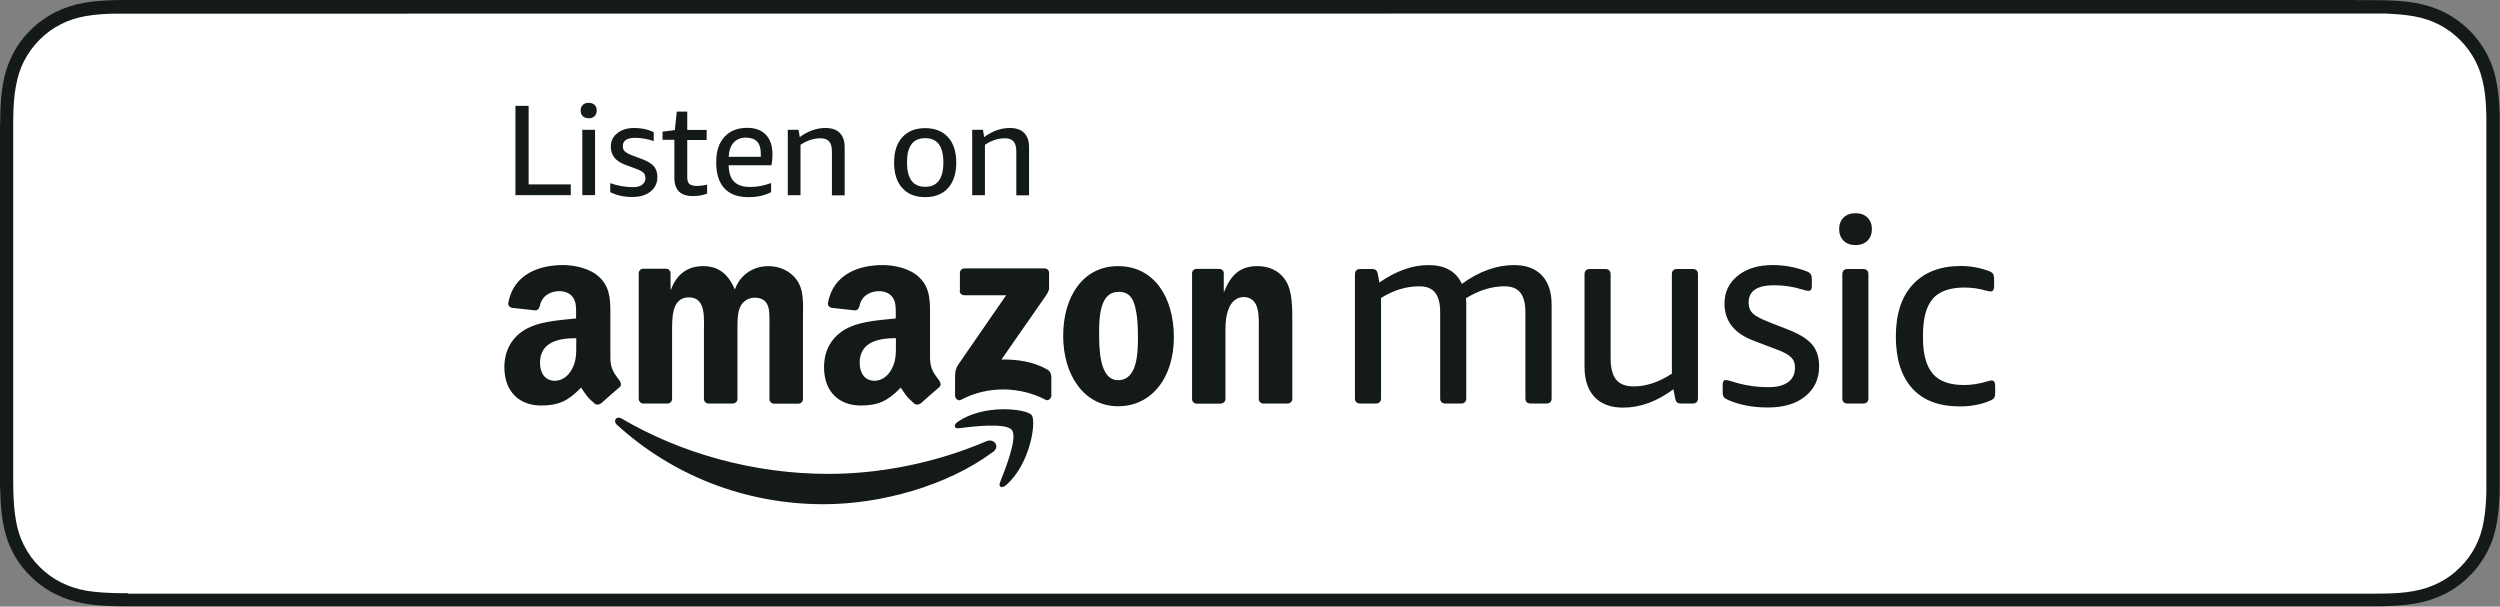 <?xml version="1.0" encoding="UTF-8"?><svg id="US_ListenOn_AmazonMusic_button_white_RGB" xmlns="http://www.w3.org/2000/svg" viewBox="0 0 164.86 40"><rect x="0" y="0" width="164.86" height="40" fill="#808080" stroke="none"/><defs><style>.cls-1,.cls-2{fill:#14191a;}.cls-1,.cls-2,.cls-3{stroke-width:0px;}.cls-2{fill-rule:evenodd;}.cls-3{fill:#fff;}</style></defs><g id="US"><path class="cls-1" d="m155.33,0H9.53c-.37,0-.73,0-1.09,0-.31,0-.61,0-.92.01-.67.02-1.34.06-2,.18-.67.12-1.29.32-1.9.63-.6.31-1.15.7-1.62,1.18-.48.47-.88,1.02-1.18,1.62-.31.61-.51,1.23-.62,1.9-.12.66-.16,1.33-.18,2,0,.31-.01.61-.02.92v23.11c0,.31,0,.61.02.92.02.67.06,1.34.18,2,.12.67.31,1.3.62,1.9.3.6.7,1.14,1.18,1.61.47.48,1.02.88,1.62,1.18.61.31,1.23.51,1.9.63.66.12,1.34.16,2,.18.31,0,.61.01.92.01.37,0,.73,0,1.09,0h145.79c.36,0,.72,0,1.08,0,.3,0,.62,0,.92-.01.67-.02,1.34-.06,2-.18.67-.12,1.29-.32,1.91-.63.6-.3,1.14-.7,1.62-1.18.48-.47.87-1.02,1.18-1.61.31-.61.51-1.23.62-1.9.12-.66.16-1.33.19-2,0-.31,0-.61,0-.92,0-.36,0-.72,0-1.09V9.54c0-.37,0-.73,0-1.09,0-.31,0-.61,0-.92-.02-.67-.06-1.34-.19-2-.11-.67-.31-1.29-.62-1.9-.31-.6-.71-1.15-1.18-1.62-.47-.47-1.02-.87-1.62-1.18-.62-.31-1.24-.51-1.91-.63-.66-.12-1.33-.16-2-.18-.3,0-.62-.01-.92-.01-.36,0-.72,0-1.08,0h0Z"/><path class="cls-3" d="m8.44,39.12c-.3,0-.6,0-.9-.01-.56-.02-1.22-.05-1.87-.16-.61-.11-1.15-.29-1.66-.55-.52-.26-.99-.61-1.4-1.02-.41-.41-.75-.87-1.02-1.4-.26-.5-.44-1.05-.54-1.66-.12-.67-.15-1.36-.17-1.88,0-.21-.01-.91-.01-.91V8.44s0-.69.01-.89c.01-.52.04-1.21.17-1.87.11-.61.28-1.16.54-1.66.27-.52.61-.99,1.02-1.4.41-.41.88-.76,1.4-1.02.51-.26,1.06-.44,1.65-.54.67-.12,1.36-.15,1.88-.16h.9s147.96-.01,147.96-.01h.91c.51.03,1.2.06,1.86.18.6.11,1.15.28,1.67.55.51.26.98.61,1.39,1.02.41.41.75.88,1.02,1.4.26.51.43,1.05.54,1.65.12.63.15,1.28.17,1.89,0,.28,0,.59,0,.89,0,.38,0,.73,0,1.09v20.93c0,.36,0,.72,0,1.08,0,.33,0,.62,0,.93-.02.59-.06,1.24-.17,1.85-.1.61-.28,1.16-.54,1.67-.27.52-.61.99-1.02,1.39-.41.42-.88.76-1.4,1.02-.52.26-1.05.44-1.67.55-.64.12-1.3.15-1.87.16-.29,0-.6.01-.9.01h-1.08s-146.88,0-146.88,0Z"/></g><path class="cls-2" d="m63.3,19.19v-1.19c0-.18.14-.3.3-.3h5.28c.17,0,.3.12.3.3v1.02c0,.17-.14.39-.4.75l-2.74,3.94c1.02-.02,2.09.13,3.01.65.21.12.26.29.28.46v1.27c0,.17-.19.38-.39.27-1.63-.86-3.78-.95-5.58.01-.18.1-.38-.1-.38-.28v-1.21c0-.19,0-.52.2-.82l3.17-4.59h-2.76c-.17,0-.3-.12-.31-.3h0Zm-19.28,7.42h-1.61c-.15,0-.27-.13-.29-.27v-8.32c0-.17.14-.3.31-.3h1.5c.16,0,.28.13.29.28v1.09h.03c.39-1.05,1.13-1.54,2.12-1.54s1.64.49,2.09,1.54c.39-1.05,1.28-1.54,2.22-1.54.68,0,1.41.28,1.86.91.51.7.41,1.71.41,2.61v5.25c0,.17-.14.3-.31.3h-1.61c-.16-.01-.29-.14-.29-.3v-4.41c0-.35.03-1.22-.05-1.56-.12-.56-.48-.72-.95-.72-.39,0-.8.26-.96.68-.17.42-.15,1.12-.15,1.59v4.41c0,.17-.14.3-.31.3h-1.61c-.16-.01-.29-.14-.29-.3v-4.41c0-.93.15-2.29-.99-2.29s-1.11,1.33-1.11,2.29v4.41c0,.17-.14.3-.31.3h0Zm29.71-9.06c2.39,0,3.68,2.07,3.68,4.69s-1.43,4.55-3.68,4.55-3.62-2.07-3.62-4.64,1.29-4.6,3.62-4.6h0Zm.01,1.7c-1.19,0-1.26,1.63-1.26,2.64s-.01,3.18,1.25,3.18,1.31-1.75,1.31-2.82c0-.7-.03-1.54-.24-2.21-.18-.58-.54-.8-1.05-.8h0Zm6.76,7.37h-1.6c-.16-.01-.29-.14-.29-.3v-8.32c.01-.15.14-.27.31-.27h1.49c.14,0,.26.1.29.23v1.27h.03c.45-1.14,1.08-1.68,2.19-1.68.72,0,1.43.26,1.88.98.42.66.42,1.78.42,2.59v5.23c-.02.15-.15.26-.31.26h-1.61c-.15,0-.27-.12-.29-.26v-4.52c0-.91.11-2.24-1.01-2.24-.39,0-.75.26-.93.66-.23.51-.26,1.02-.26,1.58v4.48c0,.17-.14.3-.31.3h0Zm-19.8-.02c-.11.1-.26.1-.38.04-.53-.45-.63-.65-.92-1.08-.88.91-1.51,1.18-2.65,1.18-1.35,0-2.41-.84-2.41-2.53,0-1.32.71-2.21,1.71-2.65.87-.39,2.09-.46,3.02-.56v-.21c0-.39.03-.84-.2-1.17-.2-.3-.57-.42-.9-.42-.61,0-1.16.32-1.29.97-.03.15-.13.29-.28.3l-1.56-.17c-.13-.03-.28-.14-.24-.34.36-1.91,2.07-2.48,3.6-2.48.78,0,1.8.21,2.42.81.78.74.71,1.72.71,2.79v2.52c0,.76.31,1.09.61,1.5.1.15.13.32,0,.43-.33.28-.91.79-1.23,1.08h0Zm-1.62-3.95v-.35c-1.16,0-2.39.25-2.39,1.63,0,.7.36,1.18.98,1.18.45,0,.86-.28,1.11-.74.32-.56.3-1.09.3-1.72h0Zm-19.46,3.95c-.11.1-.26.1-.38.04-.53-.45-.63-.65-.92-1.08-.88.91-1.51,1.18-2.65,1.18-1.35,0-2.41-.84-2.41-2.53,0-1.32.71-2.21,1.71-2.65.87-.39,2.09-.46,3.02-.56v-.21c0-.39.03-.84-.2-1.17-.2-.3-.57-.42-.9-.42-.61,0-1.16.32-1.29.97-.03.15-.13.29-.28.3l-1.56-.17c-.13-.03-.28-.14-.24-.34.36-1.91,2.07-2.48,3.6-2.48.78,0,1.8.21,2.42.81.78.74.71,1.72.71,2.79v2.52c0,.76.31,1.09.61,1.5.1.15.13.32,0,.43-.33.28-.91.79-1.23,1.08h0Zm-1.62-3.95v-.35c-1.16,0-2.39.25-2.39,1.63,0,.7.36,1.18.98,1.18.45,0,.86-.28,1.11-.74.32-.56.3-1.09.3-1.72h0Zm27.47,7.16c-3.02,2.24-7.39,3.44-11.16,3.44-5.28,0-10.04-1.97-13.63-5.24-.28-.26-.03-.61.31-.41,3.88,2.28,8.68,3.65,13.64,3.65,3.35,0,7.02-.7,10.41-2.15.51-.22.94.34.44.71h0Zm1.26-1.45c-.39-.5-2.55-.24-3.52-.12-.29.04-.34-.22-.07-.41,1.73-1.22,4.56-.87,4.89-.46.33.41-.09,3.27-1.71,4.64-.25.21-.49.1-.38-.18.36-.92,1.18-2.97.79-3.47h0Zm51.2-3.17c.29-.22.44-.54.44-.96,0-.28-.09-.51-.27-.68-.18-.18-.51-.35-.98-.52l-1.47-.56c-1.28-.48-1.93-1.29-1.93-2.45,0-.76.29-1.37.88-1.84.58-.47,1.35-.7,2.3-.7.75,0,1.49.13,2.2.4.14.05.24.11.29.18.06.08.09.19.09.34v.47c0,.21-.07.31-.23.31-.08,0-.21-.03-.4-.09-.61-.19-1.24-.28-1.87-.28-1.11,0-1.67.38-1.67,1.14,0,.3.09.54.28.72.18.18.55.37,1.09.58l1.35.53c.68.27,1.17.59,1.48.95.3.37.45.84.45,1.43,0,.83-.31,1.49-.92,1.98s-1.43.73-2.45.73-1.85-.16-2.62-.49c-.14-.06-.23-.12-.29-.19-.05-.07-.08-.18-.08-.33v-.49c0-.21.07-.31.21-.31.08,0,.23.04.43.1.76.25,1.56.37,2.38.37.57,0,1-.11,1.29-.33h0Zm-7.68-7.1c0-.23.12-.35.35-.35h1.02c.23,0,.35.12.35.35v8.17c0,.23-.12.35-.35.35h-.75c-.12,0-.21-.02-.27-.07-.06-.05-.11-.13-.13-.26l-.12-.61c-1.08.8-2.18,1.21-3.31,1.21-.82,0-1.45-.23-1.89-.7-.44-.47-.66-1.13-.66-1.98v-6.11c0-.23.12-.35.35-.35h1.02c.23,0,.35.12.35.35v5.55c0,.63.12,1.09.36,1.39.24.3.63.45,1.16.45.83,0,1.67-.28,2.52-.84v-6.54h0Zm-9.31,8.52c-.23,0-.35-.12-.35-.35v-5.67c0-.58-.11-1.01-.33-1.29-.22-.28-.57-.42-1.04-.42-.84,0-1.7.26-2.55.79.01.08.02.17.02.26v6.33c0,.23-.12.35-.35.35h-1.02c-.23,0-.35-.12-.35-.35v-5.67c0-.58-.11-1.01-.33-1.29-.22-.28-.57-.42-1.04-.42-.88,0-1.72.26-2.53.77v6.61c0,.23-.12.35-.35.35h-1.02c-.23,0-.35-.12-.35-.35v-8.17c0-.23.12-.35.35-.35h.76c.12,0,.21.02.27.07.06.05.11.13.13.26l.1.56c1.11-.77,2.19-1.15,3.25-1.15s1.81.41,2.19,1.24c1.15-.83,2.29-1.24,3.44-1.24.8,0,1.41.23,1.84.68.43.46.64,1.1.64,1.94v6.16c0,.23-.12.35-.35.35h-1.02Zm26.51-6.9c-.43.5-.64,1.29-.64,2.37v.23c0,1.06.22,1.84.65,2.34.43.5,1.12.74,2.06.74.49,0,1.01-.08,1.56-.25.13-.03.21-.05.26-.05.15,0,.23.12.23.35v.47c0,.15-.02.26-.07.33-.05.07-.14.13-.28.19-.57.24-1.23.37-1.98.37-1.37,0-2.41-.39-3.13-1.18-.72-.79-1.09-1.93-1.09-3.42s.37-2.63,1.12-3.44c.75-.81,1.8-1.22,3.17-1.22.62,0,1.24.11,1.84.33.13.05.22.1.27.18.05.07.08.19.08.35v.47c0,.23-.08.35-.23.35-.06,0-.15-.02-.28-.05-.47-.14-.96-.21-1.44-.21-.97,0-1.67.25-2.1.74h0Zm-4.59-1.97c.23,0,.35.12.35.35v8.17c0,.23-.12.35-.35.35h-1.02c-.23,0-.35-.12-.35-.35v-8.17c0-.23.12-.35.35-.35h1.02Zm.29-3.39c.19.19.29.45.29.76s-.1.57-.29.76c-.19.19-.45.29-.79.29s-.6-.1-.79-.29c-.19-.19-.29-.45-.29-.76s.1-.57.29-.76c.19-.19.45-.29.79-.29s.6.1.79.29h0Z"/><path class="cls-1" d="m33.99,12.87v-5.89h.87v5.18h2.78v.71h-3.65Z"/><path class="cls-1" d="m38.82,7.8c-.16,0-.29-.05-.39-.14s-.14-.22-.14-.37.05-.28.14-.37.22-.14.39-.14.29.05.39.14.14.22.14.37-.05.28-.14.37-.22.14-.39.14Zm-.42,5.07v-4.31h.84v4.31h-.84Z"/><path class="cls-1" d="m42.55,11.71c0-.14-.04-.25-.13-.33s-.25-.17-.48-.25l-.72-.27c-.63-.23-.94-.63-.94-1.19,0-.37.14-.67.43-.89.29-.23.66-.34,1.13-.34s.87.09,1.27.27v.59c-.44-.14-.85-.21-1.22-.21-.54,0-.82.18-.82.55,0,.15.04.26.14.35s.27.18.54.28l.66.25c.33.13.58.29.72.46.15.18.22.41.22.69,0,.4-.15.72-.45.96-.3.24-.7.36-1.2.36-.56,0-1.05-.11-1.46-.32v-.59c.53.18,1.03.26,1.48.26.28,0,.49-.05.63-.16.14-.11.22-.26.22-.47Z"/><path class="cls-1" d="m46.62,12.77c-.28.11-.59.16-.94.16-.8,0-1.21-.4-1.21-1.21v-2.5h-.78v-.54l.81-.1.13-1.22h.69v1.21h1.28v.66h-1.28v2.46c0,.21.05.36.14.44s.25.13.48.13.46-.03.69-.08v.6Z"/><path class="cls-1" d="m48.05,10.9c.01.49.13.85.36,1.08s.58.35,1.07.35c.45,0,.9-.09,1.37-.26v.6c-.41.22-.91.33-1.5.33-.7,0-1.22-.19-1.58-.58-.36-.39-.54-.96-.54-1.71s.18-1.28.54-1.68c.36-.4.86-.6,1.5-.6.54,0,.95.15,1.24.46s.43.73.43,1.29c0,.27-.02.51-.07.72h-2.82Zm1.17-1.83c-.36,0-.63.11-.83.32-.2.21-.31.53-.34.95h2.12s0-.12,0-.22c0-.34-.08-.61-.24-.78s-.4-.26-.71-.26Z"/><path class="cls-1" d="m54.86,12.87v-2.88c0-.3-.06-.52-.18-.66-.12-.14-.31-.21-.57-.21-.45,0-.89.14-1.32.43v3.32h-.84v-4.31h.71l.08.48c.54-.4,1.1-.6,1.7-.6.41,0,.73.11.94.33.22.22.32.53.32.95v3.16h-.84Z"/><path class="cls-1" d="m61.01,13c-.65,0-1.15-.2-1.51-.6-.36-.4-.54-.96-.54-1.68s.18-1.27.54-1.67c.36-.4.87-.6,1.51-.6s1.15.2,1.51.6c.36.4.54.96.54,1.67s-.18,1.28-.54,1.68c-.36.4-.87.6-1.51.6Zm0-.68c.8,0,1.2-.54,1.2-1.61s-.4-1.6-1.2-1.6-1.2.53-1.2,1.6.4,1.61,1.2,1.61Z"/><path class="cls-1" d="m67.02,12.87v-2.88c0-.3-.06-.52-.18-.66-.12-.14-.31-.21-.57-.21-.45,0-.89.14-1.32.43v3.32h-.84v-4.31h.71l.08.48c.54-.4,1.1-.6,1.7-.6.41,0,.73.11.94.33.22.22.32.53.32.95v3.16h-.84Z"/></svg>
